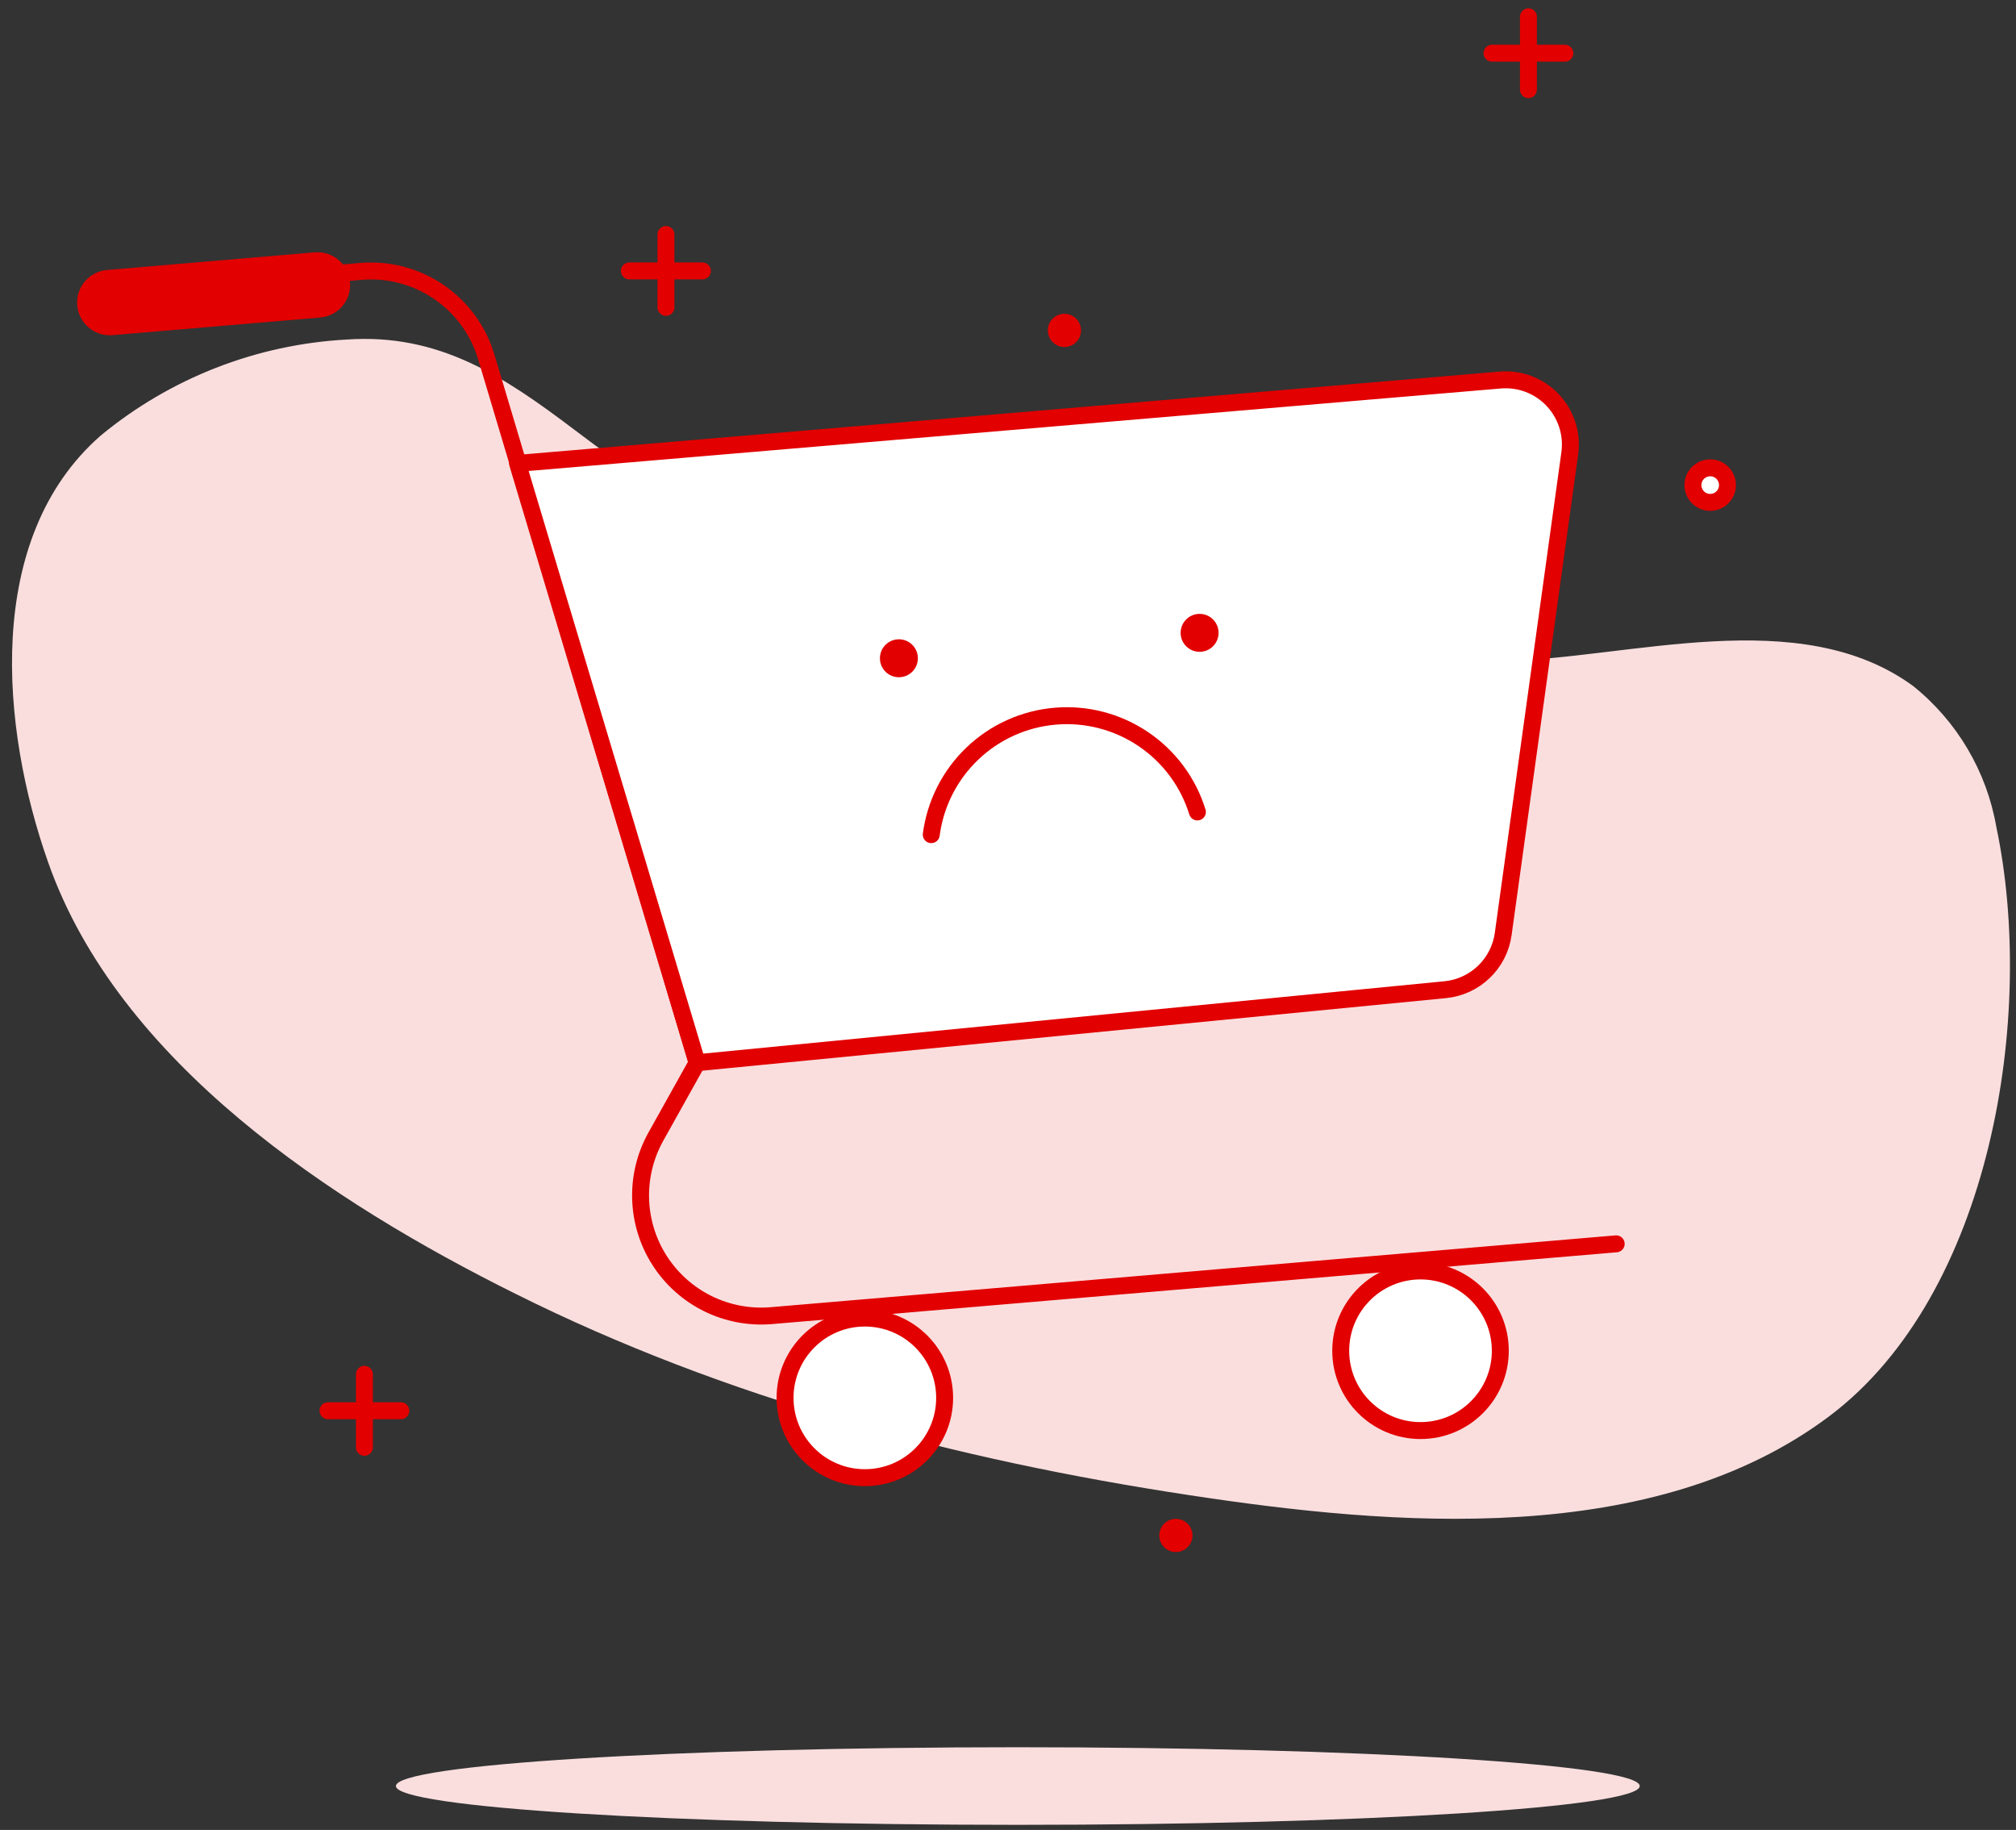 <svg width="119" height="108" viewBox="0 0 119 108" fill="none" xmlns="http://www.w3.org/2000/svg">
<rect x="0" y="0" width="119" height="108" fill="#333333" stroke="none"/>
<path d="M80.16 39.17C71.79 39.17 63.27 38.83 55.3 36.61C47.48 34.44 40.3 30.23 33.9 25.36C29.71 22.19 25.9 19.66 20.46 20.04C15.138 20.328 10.049 22.315 5.94 25.71C-0.98 31.77 0.06 43 2.83 50.86C6.99 62.73 19.65 71 30.41 76.35C42.84 82.56 56.5 86.17 70.19 88.24C82.19 90.07 97.61 91.39 108.01 83.56C117.56 76.35 120.18 59.91 117.84 48.81C117.272 45.531 115.526 42.572 112.93 40.49C106.22 35.58 96.21 38.86 88.67 39.02C85.87 39.08 83.02 39.15 80.16 39.17Z" fill="#FADEDE"/>
<path d="M60.08 107.7C80.355 107.7 96.79 106.675 96.79 105.41C96.79 104.145 80.355 103.12 60.08 103.12C39.806 103.12 23.37 104.145 23.37 105.41C23.37 106.675 39.806 107.7 60.08 107.7Z" fill="#FADEDE"/>
<path d="M8.28 17.12L21.28 16.02C22.901 15.878 24.522 16.297 25.871 17.207C27.22 18.118 28.215 19.464 28.69 21.02L41.15 62.72L38.71 67.09C38.083 68.216 37.774 69.491 37.815 70.779C37.856 72.067 38.245 73.32 38.942 74.403C39.639 75.487 40.617 76.362 41.772 76.934C42.927 77.505 44.215 77.753 45.5 77.65L95.4 73.41" stroke="#E20000" stroke-linecap="round" stroke-linejoin="round"/>
<path d="M30.55 27.35L88.55 22.43C89.121 22.381 89.697 22.461 90.233 22.665C90.769 22.869 91.252 23.19 91.647 23.606C92.042 24.022 92.338 24.522 92.513 25.067C92.689 25.613 92.739 26.192 92.66 26.76L88.73 55.13C88.611 55.981 88.209 56.767 87.588 57.362C86.968 57.957 86.165 58.326 85.31 58.41L41.15 62.72L30.55 27.35Z" fill="white" stroke="#E20000" stroke-linecap="round" stroke-linejoin="round"/>
<path d="M51.05 87.21C53.651 87.21 55.76 85.101 55.76 82.5C55.76 79.899 53.651 77.79 51.05 77.79C48.449 77.79 46.34 79.899 46.34 82.5C46.34 85.101 48.449 87.21 51.05 87.21Z" fill="white" stroke="#E20000" stroke-linecap="round" stroke-linejoin="round"/>
<path d="M83.85 84.43C86.451 84.43 88.56 82.321 88.56 79.72C88.56 77.119 86.451 75.01 83.85 75.01C81.249 75.01 79.14 77.119 79.14 79.72C79.14 82.321 81.249 84.43 83.85 84.43Z" fill="white" stroke="#E20000" stroke-linecap="round" stroke-linejoin="round"/>
<path d="M18.575 14.894L6.319 15.934C5.256 16.024 4.469 16.958 4.559 18.02C4.649 19.082 5.583 19.87 6.645 19.78L18.901 18.74C19.963 18.65 20.751 17.716 20.661 16.654C20.571 15.592 19.637 14.804 18.575 14.894Z" fill="#E20000"/>
<path d="M54.97 49.26C55.209 47.435 56.065 45.746 57.396 44.475C58.726 43.203 60.452 42.424 62.286 42.268C64.12 42.111 65.952 42.587 67.479 43.615C69.006 44.643 70.135 46.162 70.68 47.92" stroke="#E20000" stroke-linecap="round" stroke-linejoin="round"/>
<path d="M70.81 38.47C71.428 38.47 71.93 37.969 71.93 37.35C71.93 36.731 71.428 36.23 70.81 36.23C70.191 36.23 69.69 36.731 69.69 37.35C69.69 37.969 70.191 38.47 70.81 38.47Z" fill="#E20000"/>
<path d="M53.06 39.97C53.678 39.97 54.18 39.469 54.18 38.85C54.18 38.231 53.678 37.73 53.06 37.73C52.441 37.73 51.94 38.231 51.94 38.85C51.94 39.469 52.441 39.97 53.06 39.97Z" fill="#E20000"/>
<path d="M21.51 81.11V85.42" stroke="#E20000" stroke-linecap="round" stroke-linejoin="round"/>
<path d="M19.36 83.26H23.66" stroke="#E20000" stroke-linecap="round" stroke-linejoin="round"/>
<path d="M90.22 0.99V5.29" stroke="#E20000" stroke-linecap="round" stroke-linejoin="round"/>
<path d="M88.07 3.14H92.37" stroke="#E20000" stroke-linecap="round" stroke-linejoin="round"/>
<path d="M39.31 13.84V18.14" stroke="#E20000" stroke-linecap="round" stroke-linejoin="round"/>
<path d="M37.15 15.99H41.46" stroke="#E20000" stroke-linecap="round" stroke-linejoin="round"/>
<path d="M100.95 29.65C101.513 29.65 101.97 29.193 101.97 28.63C101.97 28.067 101.513 27.61 100.95 27.61C100.387 27.61 99.93 28.067 99.93 28.63C99.93 29.193 100.387 29.65 100.95 29.65Z" fill="white" stroke="#E20000" stroke-linecap="round" stroke-linejoin="round"/>
<path d="M62.83 20.48C63.371 20.48 63.81 20.041 63.81 19.5C63.81 18.959 63.371 18.52 62.83 18.52C62.289 18.52 61.85 18.959 61.85 19.5C61.85 20.041 62.289 20.48 62.83 20.48Z" fill="#E20000"/>
<path d="M69.41 91.6C69.951 91.6 70.39 91.161 70.39 90.62C70.39 90.079 69.951 89.64 69.41 89.64C68.869 89.64 68.43 90.079 68.43 90.62C68.43 91.161 68.869 91.6 69.41 91.6Z" fill="#E20000"/>
</svg>
